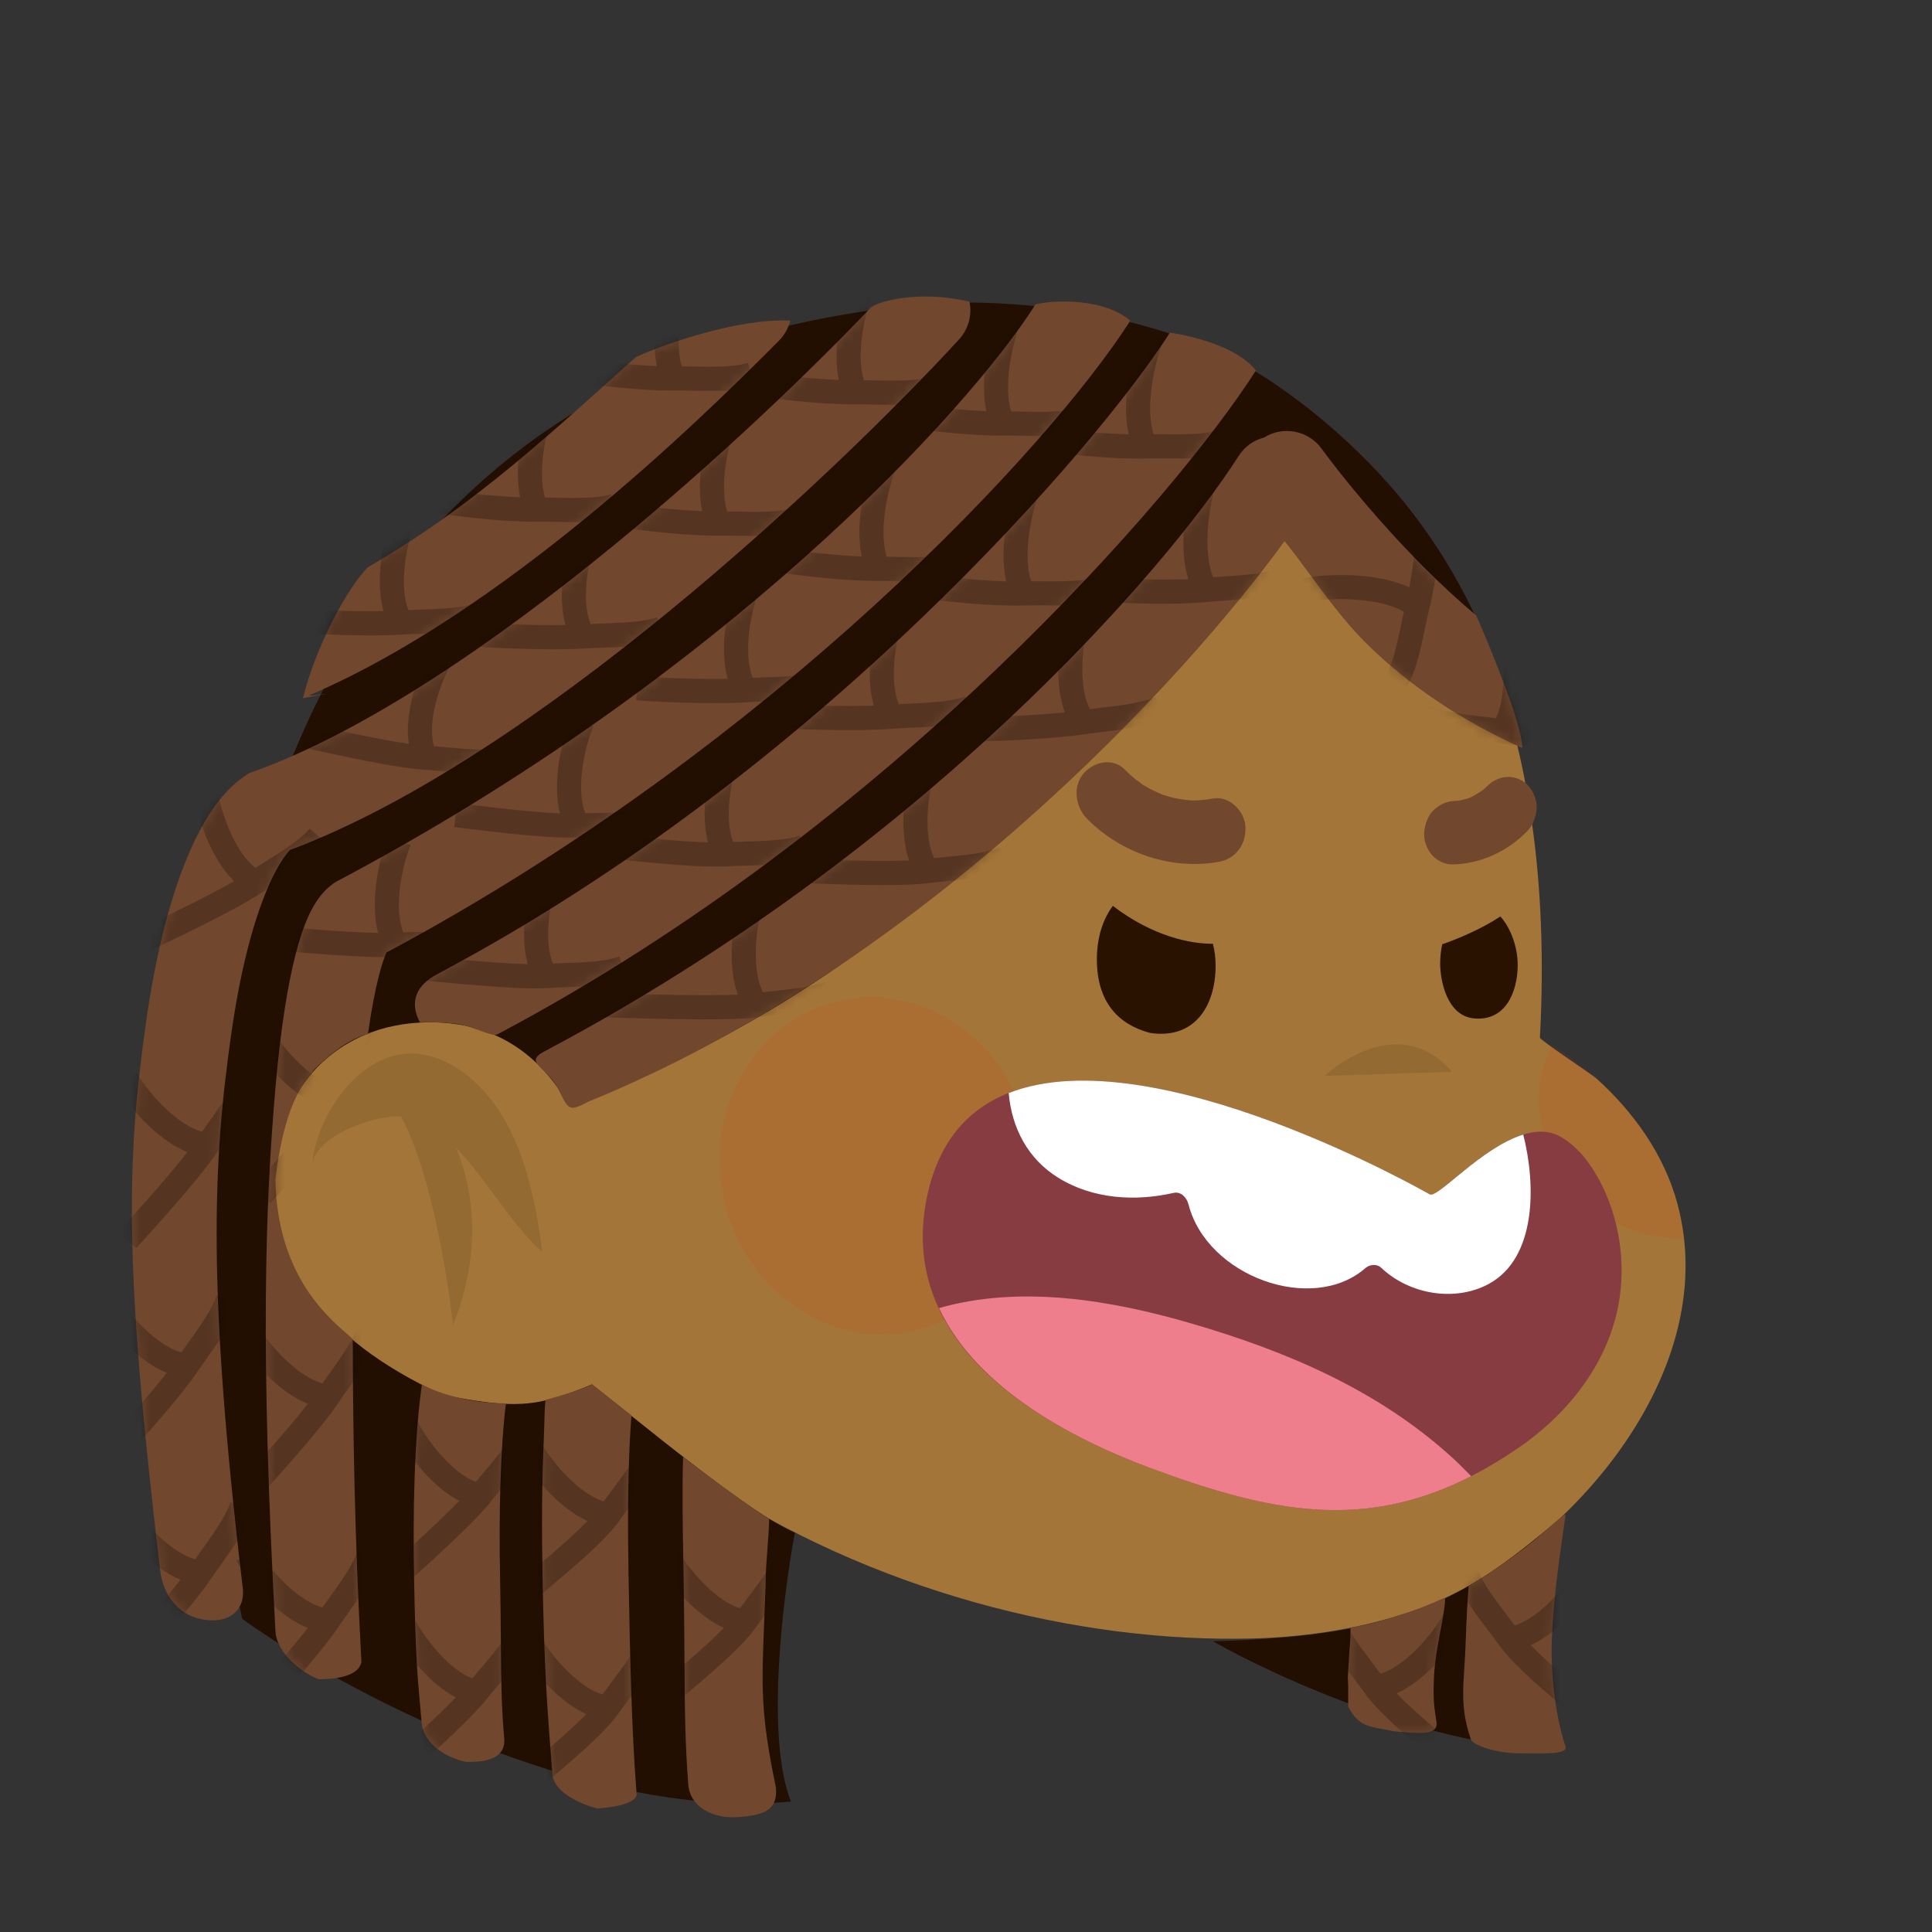 <svg width="200" height="200" viewBox="0 0 200 200" fill="none" xmlns="http://www.w3.org/2000/svg">
<rect x="0" y="0" width="200" height="200" fill="#333333" stroke="none"/>
<mask id="mask0_422_7015" style="mask-type:luminance" maskUnits="userSpaceOnUse" x="0" y="0" width="200" height="200">
<path d="M200 0H0V200H200V0Z" fill="white"/>
</mask>
<g mask="url(#mask0_422_7015)">
<path d="M116.015 33.33C116.015 33.33 162.972 40.66 159.412 107.412C159.399 107.66 164.841 111.264 165.267 111.649C169.062 115.074 172.246 119.459 173.639 124.588C178.596 142.855 160.871 161.677 146.537 166.672C141.183 168.538 135.524 169.444 129.854 169.608C92.992 170.679 44.189 147.307 41.683 101.661C41.594 100.025 41.571 98.386 41.613 96.748C41.835 88.081 43.932 79.64 47.092 71.803C47.091 71.803 67.606 21.038 116.015 33.33Z" fill="#A47539"/>
<g style="mix-blend-mode:multiply" opacity="0.1">
<path d="M160.6 108.117C160.092 109.36 159.584 110.948 159.442 111.857C158.837 115.753 160.173 119.777 162.494 122.669C164.699 125.416 167.847 127.197 170.895 127.869C171.924 128.095 173.171 128.212 174.26 128.249C173.115 116.964 163.906 110.193 160.6 108.117ZM94.409 137.775C103.131 135.903 108.547 126.735 106.505 117.298C104.462 107.86 95.736 101.727 87.014 103.599C78.292 105.471 72.876 114.639 74.918 124.077C76.96 133.514 85.687 139.647 94.409 137.775Z" fill="#DC2400"/>
</g>
<path opacity="0.1" d="M137.111 111.378C137.111 111.378 144.559 104.307 150.326 110.955L137.111 111.378Z" fill="black"/>
<path d="M67.656 146.609C42.86 159.007 20.355 127.918 27.563 110.442C32.162 99.295 45.569 98.428 53.338 108.61C57.923 114.62 61.633 122.301 63.739 129.65" fill="#A47539"/>
<path opacity="0.1" d="M47.233 118.866C50.423 122.105 52.988 126.908 56.14 129.587C55.557 125.104 54.627 120.317 52.444 116.276C50.228 112.173 46.198 108.793 42.094 109.071C37.008 109.417 32.82 115.326 32.282 120.684C32.603 117.478 39.069 115.308 41.536 115.612C45.4 122.878 46.896 137.198 46.896 137.198C50.115 129.091 48.812 122.715 47.233 118.866Z" fill="black"/>
<path d="M148.001 123.64C149.075 124.257 156.583 114.826 161.582 117.695C163.269 118.664 164.557 120.316 165.524 122.101C167.648 126.028 168.375 130.799 167.52 135.2C166.308 141.423 162.111 146.517 157.173 149.894C143.886 158.979 133.346 157.262 119.165 152.003C108.003 147.864 92.794 139.345 95.945 123.974C101.491 96.917 147.987 123.633 148.001 123.64Z" fill="#873C41"/>
<path d="M109.534 121.911C113.145 124.153 117.542 124.384 121.485 123.49C122.239 123.318 122.845 123.951 123.033 124.679C124.958 132.162 135.875 136.068 141.349 131.27C141.774 130.897 142.528 130.809 142.973 131.231C145.927 134.035 150.661 134.796 154.138 132.899C159.047 130.22 159.023 122.694 157.686 117.452C153.359 118.774 148.817 124.109 148.001 123.639C147.99 123.632 119.447 107.237 104.419 113.151C104.738 116.785 106.406 119.968 109.534 121.911Z" fill="white"/>
<path d="M150.474 151.016C142.667 143.849 133.067 139.847 123.334 137.006C115.008 134.576 105.634 133.002 97.207 135.413C101.112 143.797 111.16 149.033 119.165 152.001C131.57 156.601 141.189 158.49 152.296 152.812C151.691 152.211 151.101 151.592 150.474 151.016Z" fill="#EE7E8B"/>
<path d="M149.299 97.752C150.848 97.216 153.327 96.193 155.32 94.871C156.433 96.114 157.115 98.111 157.112 99.888C157.107 102.724 155.824 105.77 152.541 105.42C149.785 105.126 149.082 101.507 149.085 99.725C149.086 99.05 149.161 98.383 149.299 97.752ZM115.199 93.775C114.204 95.107 113.551 96.994 113.547 99.274C113.538 103.711 115.736 106.04 119.038 106.925C123.625 107.628 125.834 104.195 125.842 99.964C125.842 99.2 125.747 98.438 125.56 97.697C123.216 97.718 119.305 96.912 115.199 93.775Z" fill="#2A1200"/>
<path d="M126.186 89.216C121.327 90.093 116.075 88.363 112.506 84.731C111.354 83.56 111.002 81.453 112.159 80.088C113.228 78.825 115.206 78.41 116.438 79.665C116.804 80.041 117.192 80.395 117.599 80.727C117.726 80.829 118.075 81.009 118.187 81.161C118.249 81.2 118.309 81.24 118.372 81.277C118.758 81.511 119.155 81.725 119.563 81.919C119.796 82.029 120.031 82.131 120.268 82.228C120.343 82.257 120.418 82.286 120.495 82.315C120.703 82.347 120.942 82.455 121.132 82.504C121.811 82.676 122.503 82.791 123.202 82.85C123.264 82.855 123.325 82.859 123.387 82.862C123.626 82.857 123.864 82.857 124.103 82.844C124.612 82.812 125.119 82.75 125.62 82.658C127.19 82.374 128.85 83.896 128.927 85.598C129.009 87.472 127.868 88.911 126.186 89.216ZM158.086 86.05C155.989 88.211 153.189 89.424 150.347 89.486C149.58 89.503 148.746 89.091 148.233 88.507C147.727 87.932 147.368 86.994 147.434 86.176C147.502 85.327 147.798 84.448 148.418 83.861C149.046 83.266 149.776 82.936 150.609 82.916C150.745 82.914 150.88 82.894 151.017 82.885C151.428 82.805 151.833 82.693 152.227 82.55C152.69 82.324 153.131 82.056 153.546 81.75C153.686 81.624 153.833 81.505 153.966 81.368C154.54 80.777 155.378 80.417 156.157 80.423C156.903 80.43 157.781 80.795 158.27 81.404C158.779 82.035 159.14 82.86 159.07 83.735C159 84.607 158.694 85.424 158.086 86.05Z" fill="#71472D"/>
<path d="M58.783 114.219C94.753 102.44 120.928 69.422 132.503 53.36C137.489 65.353 150.962 74.063 157.076 76.918C154.227 63.355 146.748 49.791 131.791 39.618C119.824 31.479 101.816 30.753 94.753 31.586C14.267 39.261 17.119 130.103 25.072 167.583C35.026 174.722 60.32 188.5 81.876 186.501C79.169 179.647 81.16 164.667 82.288 158.659C77.872 156.946 65.253 146.404 61.276 143.31C55.4 145.809 53.085 145.809 45.784 144.381C19.43 132.245 30.827 113.148 30.827 113.148C30.827 113.148 34.388 106.009 44.182 105.831C52.017 105.688 56.35 110.055 58.783 114.219ZM161.884 181.147C159.462 177.72 160.875 162.169 161.884 156.874C151.912 165.262 146.036 169.367 125.558 169.903C132.147 173.651 148.636 181.147 161.884 181.147Z" fill="#220F01"/>
<path fill-rule="evenodd" clip-rule="evenodd" d="M99.273 35.145C92.882 42.097 81.806 53.014 69.208 63.333C56.92 73.398 42.821 83.198 30.023 87.992C29.558 88.472 28.607 89.719 27.514 92.393C26.208 95.588 24.889 100.356 23.931 107.09C22.016 120.552 21.453 133.413 25.129 164.37C25.419 166.817 23.526 168.242 20.677 167.583C18.362 167.047 16.872 165.032 16.581 162.585C12.849 131.148 13.058 120.302 15.117 105.83C16.146 98.597 17.614 93.071 19.275 89.01C20.867 85.114 22.862 82.003 25.321 80.351L25.775 80.046L26.29 79.86C37.806 75.699 51.247 66.52 63.574 56.424C74.243 47.685 83.795 38.495 90.134 31.861C90.737 31.229 95.109 29.98 100.361 31.229C100.503 31.922 100.478 32.638 100.289 33.319C100.099 34 99.751 34.626 99.273 35.145ZM80.639 35.266C71.888 44.096 51.915 63.429 32.146 71.921C31.279 72.293 36.597 71.297 31.361 72.278C32.632 67.066 35.924 60.877 38.085 58.714C49.237 52.29 57.566 44.322 65.859 36.94C68.934 35.578 76.428 32.92 81.803 33.193C81.61 33.977 81.207 34.694 80.639 35.266ZM40.002 98.608C80.246 77.103 108.811 46.054 117.011 33.193C114.304 30.908 109.346 30.996 107.206 31.504C99.913 42.943 74.592 70.2 34.98 91.178L34.728 91.311L34.495 91.475C33.189 92.398 32.429 93.768 31.977 94.739C31.457 95.859 31 97.228 30.593 98.817C29.775 102.005 29.045 106.518 28.511 112.649C27.441 124.932 26.939 139.806 28.512 168.832C28.645 171.292 31.539 173.294 32.964 173.829H33.016C33.695 173.831 37.075 173.841 37.415 172.044C36.688 158.624 36.544 148.033 36.517 138.67C36.432 138.524 36.165 138.293 35.778 137.958C33.798 136.238 28.661 131.78 28.511 122.072C29.4 114.506 31.395 112.119 32.146 111.222C32.298 111.04 32.399 110.919 32.429 110.828C35.991 107.259 38.085 107.08 38.085 107.08C38.445 104.511 38.834 102.527 39.216 101.038C39.52 99.852 39.796 99.075 40.002 98.608ZM51.771 163.446C51.821 166.056 51.837 168.203 51.851 170.078C51.88 173.958 51.9 176.67 52.195 179.897C52.419 182.351 49.702 182.396 48.277 182.396C46.497 182.039 43.871 180.745 43.648 178.291L43.625 178.042L43.577 177.525C43.176 173.147 43.019 171.431 42.869 163.617C42.734 156.539 42.871 149.049 43.676 143.31C44.879 144.024 48.301 145.273 52.373 145.273C51.782 150.101 51.643 156.77 51.771 163.446ZM45.307 100.815C84.866 79.866 113.785 45.925 121.107 34.442C123.303 34.731 128.158 35.92 130.01 38.356C121.78 51.265 92.267 85.482 51.483 107.08C51.191 107.234 50.506 106.986 49.669 106.683C48.968 106.43 48.16 106.137 47.387 106.009C45.965 105.774 43.469 105.831 43.469 105.831C42.321 103.652 43.134 101.966 45.307 100.815ZM132.977 56.02C122.562 70.376 95.465 99.941 60.92 114.041C58.973 115.072 58.864 114.858 58.037 113.237L58.036 113.235C57.94 113.047 57.834 112.839 57.715 112.613C57.295 111.817 56.71 111.254 56.242 110.803C55.428 110.02 54.968 109.577 56.347 108.846C95.798 87.955 120.831 58.795 128.217 47.209C128.823 46.257 129.767 45.571 130.858 45.291C132.816 44.064 135.417 44.541 136.805 46.438C138.969 49.396 142.873 54.181 147.424 58.739C149.198 60.516 151.015 62.202 152.818 63.711C154.409 67.324 157.588 75.124 157.588 77.428C151.827 74.871 146.05 71.218 141.228 66.388C139.209 64.366 137.267 61.733 135.534 59.382L135.534 59.382C134.617 58.138 133.758 56.973 132.977 56.02ZM65.065 163.032C64.978 158.174 64.998 153.489 65.184 149.487C65.24 148.29 65.289 147.538 65.372 146.523L61.276 143.31C60.136 143.881 57.596 144.619 56.468 144.917C56.385 145.821 56.365 146.616 56.343 147.47C56.331 147.972 56.317 148.495 56.291 149.071C56.092 153.336 56.074 158.23 56.163 163.192C56.337 172.809 56.65 176.839 57.133 183.037L57.181 183.645C57.372 186.102 61.81 187.215 61.81 187.215C61.81 187.215 65.728 187.036 65.906 185.787C65.407 179.37 65.24 172.742 65.065 163.032ZM70.765 163.192C70.825 166.51 70.841 169.282 70.856 171.747C70.886 176.659 70.909 180.354 71.248 184.716C71.439 187.173 73.96 188.299 76.412 188.107C78.863 187.915 80.52 187.53 80.329 185.073C78.721 177.342 78.83 174.705 79.119 167.657C79.164 166.561 79.213 165.358 79.261 164.013C79.242 162.992 79.345 161.647 79.444 160.338C79.531 159.197 79.616 158.082 79.617 157.231C78.371 156.517 73.174 152.769 70.714 150.806C70.603 154.279 70.677 158.388 70.749 162.296V162.296L70.765 163.192ZM158.692 159.551C160.556 158.02 162.119 156.465 162.062 156.874C162.005 157.283 161.938 157.746 161.864 158.253C161.427 161.271 160.764 165.844 160.644 169.806C160.498 174.644 161.355 178.714 162.062 180.79C162.366 181.682 159.569 181.503 157.254 181.503C154.761 181.503 152.451 180.611 152.268 180.076C150.981 176.297 151.6 174.33 151.745 169.536C151.8 167.723 151.902 165.912 152.031 164.192C152.031 164.192 155.651 162.05 158.692 159.551ZM149.597 165.441C149.597 165.262 147.817 166.333 144.789 167.226C141.584 168.297 139.804 168.475 139.804 168.475C139.804 170.498 139.737 169.574 139.565 172.95C139.512 173.987 139.509 173.353 139.565 174.543V176.685C140.726 178.857 141.762 178.683 144.255 179.218C146.748 179.431 148.885 179.719 148.707 178.291C148.529 176.863 148.305 176.375 148.456 173.405C148.596 170.671 149.597 167.109 149.597 165.441Z" fill="#71472D"/>
<mask id="mask1_422_7015" style="mask-type:alpha" maskUnits="userSpaceOnUse" x="13" y="30" width="150" height="159">
<path fill-rule="evenodd" clip-rule="evenodd" d="M99.273 35.145C92.882 42.097 81.806 53.014 69.208 63.333C56.92 73.398 42.821 83.198 30.023 87.992C29.558 88.472 28.607 89.719 27.514 92.393C26.208 95.588 24.889 100.356 23.931 107.09C22.016 120.552 21.453 133.413 25.129 164.37C25.419 166.817 23.526 168.242 20.677 167.583C18.362 167.047 16.872 165.032 16.581 162.585C12.849 131.148 13.058 120.302 15.117 105.83C16.146 98.597 17.614 93.071 19.275 89.01C20.867 85.114 22.862 82.003 25.321 80.351L25.775 80.046L26.29 79.86C37.806 75.699 51.247 66.52 63.574 56.424C74.243 47.685 83.795 38.495 90.134 31.861C90.737 31.229 95.109 29.98 100.361 31.229C100.503 31.922 100.478 32.638 100.289 33.319C100.099 34 99.751 34.626 99.273 35.145ZM80.639 35.266C71.888 44.096 51.746 63.429 31.977 71.921C31.111 72.293 32.22 71.74 31.361 71.564C32.632 66.352 35.924 60.699 38.085 58.536C49.237 52.112 57.566 44.322 65.859 36.94C68.934 35.578 76.428 32.92 81.803 33.193C81.61 33.977 81.207 34.694 80.639 35.266ZM40.002 98.608C80.246 77.103 108.811 46.054 117.011 33.193C114.304 30.908 109.346 30.996 107.206 31.504C99.913 42.943 74.592 70.2 34.98 91.178L34.728 91.311L34.495 91.475C33.189 92.398 32.429 93.768 31.977 94.739C31.457 95.859 31 97.228 30.593 98.817C29.775 102.005 29.045 106.518 28.511 112.649C27.441 124.932 26.939 139.806 28.512 168.832C28.645 171.292 31.539 173.294 32.964 173.829H33.016C33.695 173.831 37.075 173.841 37.415 172.044C36.688 158.624 36.544 148.033 36.517 138.67C36.432 138.524 36.165 138.293 35.778 137.958C33.798 136.238 28.661 131.78 28.511 122.072C29.4 114.506 31.395 112.119 32.146 111.222C32.298 111.04 32.399 110.919 32.429 110.828C35.991 107.259 38.085 107.08 38.085 107.08C38.445 104.511 38.834 102.527 39.216 101.038C39.52 99.852 39.796 99.075 40.002 98.608ZM51.771 163.446C51.821 166.056 51.837 168.203 51.851 170.078C51.88 173.958 51.9 176.67 52.195 179.897C52.419 182.351 49.702 182.396 48.277 182.396C46.497 182.039 43.871 180.745 43.648 178.291L43.625 178.042L43.577 177.525C43.176 173.147 43.019 171.431 42.869 163.617C42.734 156.539 42.871 149.049 43.676 143.31C44.879 144.024 48.301 145.273 52.373 145.273C51.782 150.101 51.643 156.77 51.771 163.446ZM45.307 100.815C84.866 79.866 113.785 45.925 121.107 34.442C123.303 34.731 128.158 35.92 130.01 38.356C121.78 51.265 92.267 85.482 51.483 107.08C51.191 107.234 50.506 106.986 49.669 106.683C48.968 106.43 48.16 106.137 47.387 106.009C45.965 105.774 43.469 105.831 43.469 105.831C42.321 103.652 43.134 101.966 45.307 100.815ZM132.977 56.02C122.562 70.376 95.465 99.941 60.92 114.041C58.973 115.072 58.864 114.858 58.037 113.237L58.036 113.235C57.94 113.047 57.834 112.839 57.715 112.613C57.295 111.817 56.71 111.254 56.242 110.803C55.428 110.02 54.968 109.577 56.347 108.846C95.798 87.955 120.831 58.795 128.217 47.209C128.823 46.257 129.767 45.571 130.858 45.291C132.816 44.064 135.417 44.541 136.805 46.438C138.969 49.396 142.873 54.181 147.424 58.739C149.198 60.516 151.015 62.202 152.818 63.711C154.409 67.324 157.588 75.124 157.588 77.428C151.827 74.871 146.05 71.218 141.228 66.388C139.209 64.366 137.267 61.733 135.534 59.382L135.534 59.382C134.617 58.138 133.758 56.973 132.977 56.02ZM65.065 163.032C64.978 158.174 64.998 153.489 65.184 149.487C65.24 148.29 65.289 147.538 65.372 146.523L61.276 143.31C60.136 143.881 57.596 144.619 56.468 144.917C56.385 145.821 56.365 146.616 56.343 147.47C56.331 147.972 56.317 148.495 56.291 149.071C56.092 153.336 56.074 158.23 56.163 163.192C56.337 172.809 56.65 176.839 57.133 183.037L57.181 183.645C57.372 186.102 61.81 187.215 61.81 187.215C61.81 187.215 65.728 187.036 65.906 185.787C65.407 179.37 65.24 172.742 65.065 163.032ZM70.765 163.192C70.825 166.51 70.841 169.282 70.856 171.747C70.886 176.659 70.909 180.354 71.248 184.716C71.439 187.173 73.96 188.299 76.412 188.107C78.863 187.915 80.52 187.53 80.329 185.073C78.721 177.342 78.83 174.705 79.119 167.657C79.164 166.561 79.213 165.358 79.261 164.013C79.242 162.992 79.345 161.647 79.444 160.338C79.531 159.197 79.616 158.082 79.617 157.231C78.371 156.517 73.174 152.769 70.714 150.806C70.603 154.279 70.677 158.388 70.749 162.296V162.296L70.765 163.192ZM158.692 159.551C160.556 158.02 162.119 156.465 162.062 156.874C162.005 157.283 161.938 157.746 161.864 158.253C161.427 161.271 160.764 165.844 160.644 169.806C160.498 174.644 161.355 178.714 162.062 180.79C162.366 181.682 159.569 181.503 157.254 181.503C154.761 181.503 152.451 180.611 152.268 180.076C150.981 176.297 151.6 174.33 151.745 169.536C151.8 167.723 151.902 165.912 152.031 164.192C152.031 164.192 155.651 162.05 158.692 159.551ZM149.597 165.441C149.597 165.262 147.817 166.333 144.789 167.226C141.584 168.297 139.804 168.475 139.804 168.475C139.804 170.498 139.737 169.574 139.565 172.95C139.512 173.987 139.509 173.353 139.565 174.543V176.685C140.726 178.857 141.762 178.683 144.255 179.218C146.748 179.431 148.885 179.719 148.707 178.291C148.529 176.863 148.305 176.375 148.456 173.405C148.596 170.671 149.597 167.109 149.597 165.441Z" fill="black" fill-opacity="0.5"/>
</mask>
<g mask="url(#mask1_422_7015)">
<path d="M67.98 32.629C68.33 30.277 69.038 28.065 69.605 26.866L71.858 27.935C71.41 28.883 70.765 30.854 70.445 32.998C70.171 34.843 70.168 36.609 70.579 37.925C71.002 37.928 71.43 37.936 71.853 37.944H71.858C72.577 37.958 73.283 37.971 73.969 37.964C75.365 37.95 76.548 37.849 77.429 37.559L78.207 39.933C76.938 40.351 75.427 40.448 73.994 40.462C73.271 40.47 72.533 40.456 71.826 40.443L71.811 40.442C71.092 40.429 70.405 40.416 69.756 40.424C66.269 40.466 61.497 39.862 59.613 39.569L59.995 37.1C61.536 37.34 64.995 37.781 67.999 37.898C67.637 36.196 67.731 34.301 67.98 32.629ZM86.822 34.066C87.173 31.713 87.881 29.502 88.448 28.303L90.701 29.372C90.252 30.32 89.608 32.291 89.288 34.435C89.013 36.279 89.011 38.046 89.422 39.361C89.845 39.365 90.272 39.373 90.695 39.381H90.701C91.42 39.395 92.125 39.408 92.811 39.401C94.207 39.387 95.391 39.286 96.272 38.996L97.049 41.37C96.272 41.626 95.404 41.761 94.518 41.831C96.208 42.079 99.344 42.458 102.098 42.566C101.736 40.863 101.83 38.968 102.079 37.297C102.429 34.944 103.137 32.733 103.704 31.533L105.957 32.603C105.509 33.551 104.864 35.521 104.544 37.666C104.269 39.51 104.267 41.277 104.678 42.592C105.101 42.596 105.529 42.604 105.951 42.612H105.952L105.957 42.612C106.676 42.626 107.382 42.639 108.068 42.632C109.464 42.617 110.647 42.517 111.528 42.227L112.305 44.601C112.244 44.621 112.183 44.64 112.121 44.659C113.596 44.801 115.281 44.926 116.843 44.965C116.458 43.267 116.525 41.371 116.751 39.696C117.069 37.339 117.746 35.119 118.296 33.911L120.564 34.949C120.129 35.904 119.511 37.882 119.221 40.032C118.971 41.879 118.994 43.646 119.423 44.955C119.844 44.953 120.27 44.955 120.691 44.957H120.702C121.421 44.961 122.127 44.964 122.812 44.948C124.208 44.914 125.39 44.797 126.267 44.495L127.077 46.858C125.815 47.293 124.305 47.411 122.873 47.446C122.149 47.463 121.412 47.459 120.704 47.456H120.689C119.97 47.452 119.283 47.449 118.634 47.466C115.148 47.556 110.369 47.019 108.48 46.751L108.71 45.118C108.504 45.124 108.298 45.128 108.093 45.13C107.37 45.138 106.632 45.124 105.925 45.11L105.91 45.11C105.191 45.096 104.504 45.083 103.854 45.091C100.368 45.134 95.596 44.53 93.711 44.236L94.08 41.861C93.666 41.883 93.251 41.896 92.837 41.9C92.113 41.907 91.376 41.893 90.668 41.88L90.654 41.879C89.934 41.865 89.248 41.853 88.598 41.861C85.112 41.903 80.34 41.299 78.455 41.006L78.838 38.537C80.379 38.777 83.837 39.218 86.842 39.335C86.48 37.633 86.573 35.737 86.822 34.066ZM122.542 54.697C122.695 52.323 123.214 50.06 123.678 48.817L126.013 49.693C125.647 50.675 125.169 52.693 125.03 54.857C124.911 56.718 125.057 58.478 125.577 59.755C125.999 59.722 126.426 59.694 126.847 59.667H126.848L126.853 59.666C127.57 59.619 128.275 59.573 128.957 59.508C130.347 59.376 131.518 59.176 132.372 58.813L133.346 61.114C132.117 61.636 130.619 61.86 129.193 61.996C128.472 62.064 127.736 62.112 127.03 62.159L127.016 62.16C126.298 62.206 125.612 62.252 124.966 62.314C121.495 62.651 116.69 62.451 114.787 62.317L114.961 59.825C116.517 59.934 120 60.082 123.004 59.946C122.5 58.28 122.435 56.384 122.542 54.697ZM109.545 69.056C109.569 66.859 109.968 64.739 110.371 63.556L112.731 64.363C112.424 65.264 112.059 67.116 112.038 69.083C112.02 70.764 112.256 72.314 112.815 73.412C113.245 73.356 113.681 73.303 114.112 73.252H114.114L114.118 73.251C114.831 73.166 115.534 73.082 116.214 72.982C117.597 72.778 118.766 72.524 119.61 72.136L120.649 74.408C119.461 74.953 117.99 75.245 116.576 75.453C115.862 75.559 115.131 75.646 114.428 75.73L114.414 75.732C113.701 75.817 113.017 75.9 112.373 75.996C108.947 76.506 102.903 76.749 100.979 76.74L100.991 74.241C102.543 74.249 106.941 74.081 110.242 73.741C109.687 72.254 109.529 70.562 109.545 69.056ZM94.475 78.931C94.046 80.105 93.601 82.215 93.529 84.412C93.481 85.904 93.599 87.582 94.11 89.071C92.663 89.135 90.9 89.133 89.177 89.101C87.45 89.069 85.842 89.01 84.68 88.967H84.679L84.678 88.967H84.677C84.165 88.948 83.74 88.933 83.43 88.924C83.489 88.905 83.547 88.885 83.605 88.865L82.779 86.507C81.904 86.815 80.716 86.96 79.32 87.036C78.634 87.072 77.927 87.091 77.209 87.111L77.204 87.111H77.204C76.769 87.123 76.33 87.135 75.897 87.15C75.441 86.006 75.348 84.441 75.521 82.769C75.722 80.811 76.255 79.001 76.644 78.132L74.368 77.111C73.859 78.252 73.266 80.325 73.041 82.512C72.888 83.996 72.888 85.679 73.293 87.2C71.845 87.163 70.087 87.036 68.37 86.882C67.171 86.776 66.031 86.659 65.058 86.557C66.178 86.478 67.295 86.325 68.257 86.001L67.464 83.632C66.585 83.928 65.395 84.056 63.998 84.112C63.311 84.14 62.605 84.149 61.886 84.158H61.878C61.445 84.164 61.006 84.17 60.574 84.18C60.134 83.029 60.062 81.463 60.258 79.793C60.487 77.839 61.045 76.036 61.445 75.172L59.184 74.12C58.658 75.254 58.038 77.319 57.782 79.502C57.609 80.984 57.585 82.667 57.969 84.193C56.523 84.136 54.766 83.984 53.052 83.807C51.332 83.63 49.733 83.436 48.579 83.295C48.047 83.231 47.611 83.177 47.3 83.143L47.024 85.626C47.295 85.656 47.705 85.706 48.215 85.768L48.216 85.768H48.217L48.218 85.769C49.381 85.91 51.06 86.114 52.796 86.293C55.292 86.55 58.071 86.776 59.861 86.702C60.511 86.675 61.2 86.666 61.919 86.656L61.932 86.656L62.576 86.648L62.368 88.784C62.641 88.811 63.051 88.855 63.562 88.91C64.727 89.035 66.409 89.216 68.149 89.371C70.648 89.595 73.43 89.782 75.219 89.682C75.869 89.646 76.557 89.628 77.276 89.609L77.29 89.608H77.29C77.998 89.589 78.733 89.569 79.454 89.531C80.798 89.458 82.2 89.317 83.389 88.937L83.323 91.421C83.596 91.428 84.01 91.443 84.523 91.462H84.527C85.697 91.505 87.386 91.567 89.131 91.599C91.639 91.646 94.427 91.636 96.205 91.411C96.851 91.33 97.536 91.263 98.251 91.193L98.265 91.191H98.266C98.97 91.123 99.703 91.051 100.418 90.962C101.836 90.785 103.313 90.525 104.513 90.005L103.524 87.712C102.672 88.081 101.497 88.309 100.11 88.482C99.428 88.567 98.725 88.636 98.01 88.706L98.005 88.706C97.573 88.749 97.135 88.791 96.703 88.838C96.168 87.728 95.966 86.174 96.021 84.493C96.085 82.527 96.49 80.683 96.816 79.789L94.475 78.931ZM75.746 98.333C75.792 96.135 76.212 94.02 76.626 92.841L78.978 93.671C78.662 94.569 78.28 96.417 78.239 98.384C78.204 100.065 78.425 101.618 78.973 102.721C79.404 102.668 79.841 102.621 80.273 102.573L80.278 102.573C80.992 102.494 81.694 102.417 82.375 102.324C83.761 102.134 84.932 101.892 85.78 101.513L86.796 103.794C85.603 104.328 84.129 104.606 82.713 104.799C81.998 104.897 81.267 104.977 80.563 105.055L80.549 105.056C79.834 105.135 79.15 105.21 78.505 105.299C76.717 105.548 73.128 105.55 69.861 105.496C68.204 105.468 66.595 105.426 65.283 105.388L64.259 105.358H64.257C63.672 105.339 63.088 105.324 62.504 105.311L62.541 102.813C62.893 102.818 63.535 102.837 64.358 102.861L65.355 102.89C66.663 102.928 68.261 102.97 69.902 102.998C72.257 103.036 74.635 103.042 76.376 102.965C75.852 101.487 75.716 99.819 75.746 98.333ZM54.239 151.241C54.901 152.283 55.902 153.579 57.085 154.75C58.127 155.781 59.409 156.816 60.818 157.454C59.798 158.51 58.415 159.75 56.996 160.968C56.292 161.571 55.585 162.169 54.874 162.764L54.87 162.768C54.607 162.989 54.354 163.201 54.114 163.404C53.293 164.096 52.575 164.711 52.193 165.104L53.977 166.849C54.254 166.564 54.862 166.039 55.719 165.316L56.465 164.688C57.186 164.085 57.904 163.477 58.618 162.866C60.661 161.112 62.94 159.058 64.028 157.535C64.406 157.004 64.823 156.454 65.258 155.88L65.266 155.869C65.694 155.304 66.139 154.717 66.56 154.129C67.393 152.966 68.206 151.703 68.64 150.467L66.289 149.637C65.981 150.515 65.35 151.534 64.535 152.672C64.134 153.232 63.706 153.796 63.272 154.37L63.269 154.373C63.007 154.72 62.74 155.071 62.482 155.42C61.306 155.061 60.03 154.153 58.837 152.972C57.44 151.589 56.364 150.039 55.931 149.192L55.346 149.493C55.471 149.256 55.583 149.019 55.681 148.782L53.378 147.825C53.023 148.684 52.339 149.668 51.463 150.761C51.033 151.298 50.575 151.838 50.111 152.387L50.104 152.395C49.824 152.726 49.541 153.061 49.265 153.394C48.11 152.971 46.885 151.996 45.757 150.752C44.437 149.295 43.446 147.689 43.059 146.82L40.783 147.838C41.291 148.979 42.437 150.805 43.912 152.432C44.909 153.532 46.153 154.649 47.547 155.362C46.336 156.617 44.606 158.252 42.869 159.847C41.658 160.959 40.469 162.029 39.494 162.903C39.231 163.14 38.981 163.363 38.751 163.569L38.74 163.578L38.737 163.581C38.376 163.905 38.061 164.186 37.812 164.411C38.465 163.396 39.062 162.327 39.395 161.286L37.022 160.523C36.738 161.408 36.137 162.445 35.354 163.606C34.969 164.177 34.558 164.753 34.139 165.339L34.137 165.342C33.885 165.697 33.628 166.055 33.38 166.412C32.194 166.085 30.893 165.215 29.666 164.068C28.231 162.725 27.112 161.206 26.656 160.372L24.47 161.574C25.07 162.67 26.362 164.395 27.965 165.894C29.057 166.916 30.4 167.934 31.86 168.527C29.614 171.42 25.829 175.567 24.723 176.769L26.555 178.463C27.806 177.103 33.032 171.388 34.985 168.481C35.348 167.94 35.749 167.379 36.167 166.793L36.175 166.781V166.781C36.587 166.204 37.016 165.604 37.419 165.005L37.495 164.892L39.085 166.626C39.33 166.4 39.786 165.992 40.391 165.451L40.392 165.45L40.821 165.066L41.156 164.766C42.134 163.889 43.332 162.811 44.554 161.689C46.963 159.476 49.566 157.002 50.695 155.588C51.102 155.079 51.547 154.553 52.012 154.004L52.021 153.993C52.49 153.443 52.952 152.887 53.407 152.325C53.693 151.97 53.97 151.609 54.239 151.241Z" fill="black" fill-opacity="0.5"/>
<path d="M56.957 174.739C55.781 173.575 54.785 172.288 54.123 171.248C53.782 171.735 53.424 172.209 53.05 172.671C52.596 173.233 52.134 173.789 51.665 174.339L51.656 174.35C51.191 174.899 50.746 175.425 50.339 175.934C49.21 177.348 46.607 179.822 44.198 182.035C43.071 183.067 41.939 184.093 40.8 185.111L40.044 185.788L40.036 185.796L40.035 185.796C39.43 186.338 38.974 186.746 38.729 186.971L37.042 185.132C37.301 184.893 37.78 184.465 38.395 183.915L38.414 183.898L39.138 183.249C40.114 182.375 41.303 181.305 42.513 180.193C44.25 178.598 45.98 176.963 47.191 175.708C45.797 174.995 44.553 173.878 43.556 172.778C42.081 171.151 40.934 169.325 40.427 168.184L42.703 167.166C43.091 168.035 44.081 169.641 45.401 171.097C46.529 172.342 47.754 173.317 48.909 173.74C49.185 173.406 49.468 173.072 49.748 172.741L49.755 172.733C50.219 172.184 50.677 171.644 51.107 171.107C51.983 170.014 52.667 169.031 53.022 168.171L55.325 169.127C55.272 169.257 55.214 169.386 55.152 169.516L55.803 169.181C56.236 170.028 57.312 171.578 58.708 172.961C59.901 174.142 61.178 175.05 62.353 175.409C62.612 175.06 62.878 174.709 63.141 174.362L63.144 174.358C63.578 173.785 64.006 173.221 64.407 172.661C65.222 171.523 65.853 170.504 66.16 169.626L68.512 170.456C68.078 171.692 67.265 172.955 66.431 174.118C66.011 174.706 65.566 175.293 65.138 175.858L65.129 175.869C64.695 176.443 64.278 176.993 63.9 177.524C62.812 179.047 60.533 181.101 58.49 182.854C57.743 183.496 57.002 184.118 56.337 184.677C56.075 184.897 55.825 185.107 55.591 185.305C54.733 186.028 54.126 186.553 53.849 186.838L52.065 185.093C52.447 184.7 53.165 184.085 53.986 183.393L54.746 182.753C55.408 182.197 56.132 181.589 56.868 180.957C58.286 179.739 59.67 178.499 60.69 177.443C59.281 176.805 57.998 175.77 56.957 174.739Z" fill="black" fill-opacity="0.5"/>
<path d="M67.83 161.397C68.399 162.51 69.642 164.27 71.202 165.815C72.243 166.846 73.526 167.881 74.935 168.52C73.916 169.575 72.532 170.816 71.114 172.033C70.377 172.666 69.653 173.273 68.991 173.829L68.231 174.469C67.41 175.162 66.693 175.777 66.31 176.169L68.094 177.914C68.371 177.629 68.979 177.104 69.836 176.381C70.071 176.183 70.32 175.973 70.582 175.753C71.248 175.194 71.988 174.573 72.735 173.931C74.778 172.177 77.058 170.124 78.145 168.6C78.524 168.069 78.94 167.52 79.374 166.946L79.383 166.935C79.811 166.37 80.256 165.782 80.677 165.195C81.511 164.031 82.323 162.768 82.757 161.533L80.406 160.703C80.098 161.58 79.467 162.599 78.652 163.737C78.251 164.297 77.823 164.862 77.389 165.435L77.387 165.438C77.124 165.785 76.858 166.137 76.599 166.486C75.423 166.126 74.147 165.218 72.954 164.037C71.557 162.655 70.481 161.105 70.048 160.258L67.83 161.397ZM140.769 59.6C138.403 59.413 136.094 59.607 134.8 59.891L135.333 62.332C136.356 62.107 138.416 61.92 140.573 62.091C142.428 62.237 144.146 62.632 145.332 63.329C145.24 63.743 145.152 64.163 145.064 64.578L145.063 64.583C144.915 65.288 144.769 65.98 144.608 66.648C144.28 68.009 143.916 69.141 143.436 69.937L145.569 71.23C146.26 70.085 146.695 68.631 147.031 67.235C147.201 66.53 147.354 65.807 147.5 65.113L147.502 65.099C147.651 64.393 147.793 63.719 147.947 63.087C148.772 59.692 149.259 54.896 149.397 52.989L146.911 52.808C146.797 54.366 146.449 57.843 145.887 60.804C144.313 60.068 142.45 59.732 140.769 59.6ZM157.29 64.498C157.692 65.68 158.091 67.8 158.115 69.998C158.131 71.503 157.974 73.195 157.419 74.682C160.72 75.022 165.118 75.19 166.67 75.183L166.682 77.681C164.757 77.691 158.714 77.447 155.288 76.937C154.644 76.841 153.96 76.759 153.246 76.673L153.232 76.672C152.53 76.587 151.799 76.5 151.085 76.395C149.671 76.186 148.2 75.895 147.012 75.349L148.051 73.078C148.895 73.465 150.064 73.719 151.447 73.923C152.127 74.023 152.829 74.107 153.542 74.193L153.546 74.193C153.978 74.245 154.415 74.297 154.846 74.353C155.404 73.256 155.64 71.705 155.622 70.025C155.601 68.058 155.237 66.205 154.93 65.304L157.29 64.498ZM162.195 167.6C163.755 166.055 164.998 164.294 165.567 163.182L163.349 162.042C162.916 162.889 161.84 164.439 160.443 165.822C159.25 167.003 157.974 167.911 156.798 168.27C156.537 167.92 156.275 167.571 156.01 167.223L156.008 167.22C155.573 166.646 155.146 166.082 154.745 165.522C153.93 164.384 153.299 163.365 152.991 162.487L150.64 163.317C151.074 164.553 151.886 165.816 152.72 166.979C153.141 167.567 153.586 168.154 154.014 168.719L154.022 168.73C154.457 169.304 154.873 169.854 155.252 170.385C156.34 171.908 158.619 173.962 160.662 175.716C161.376 176.327 162.094 176.935 162.815 177.538L163.125 177.799L163.56 178.166C164.418 178.889 165.026 179.414 165.303 179.699L167.087 177.954C166.704 177.561 165.987 176.946 165.166 176.254L164.406 175.614C163.743 175.058 163.02 174.451 162.283 173.818C160.865 172.6 159.481 171.36 158.462 170.304C159.871 169.666 161.153 168.631 162.195 167.6ZM151.678 168.179C151.109 169.292 149.866 171.052 148.306 172.597C147.264 173.628 145.981 174.663 144.573 175.301C145.592 176.357 146.976 177.598 148.394 178.815C149.098 179.418 149.806 180.017 150.516 180.611L150.546 180.637L151.003 181.02L151.277 181.251C152.098 181.944 152.815 182.559 153.197 182.951L151.413 184.696C151.136 184.411 150.529 183.886 149.671 183.163C149.437 182.965 149.187 182.755 148.926 182.535C148.205 181.932 147.487 181.324 146.772 180.713C144.73 178.959 142.45 176.906 141.363 175.382C140.984 174.851 140.568 174.302 140.133 173.728L140.125 173.717C139.697 173.152 139.252 172.564 138.831 171.977C137.997 170.813 137.185 169.55 136.75 168.315L139.102 167.485C139.41 168.362 140.041 169.381 140.856 170.519C141.257 171.079 141.684 171.643 142.119 172.217L142.121 172.22C142.384 172.567 142.65 172.919 142.909 173.268C144.085 172.908 145.361 172 146.554 170.819C147.951 169.436 149.026 167.887 149.459 167.04L151.678 168.179ZM104.066 54.914C104.384 52.556 105.061 50.336 105.611 49.129L107.879 50.167C107.444 51.121 106.826 53.1 106.536 55.249C106.287 57.097 106.309 58.863 106.738 60.172C107.161 60.17 107.589 60.172 108.011 60.174H108.017C108.736 60.178 109.442 60.182 110.128 60.165C111.523 60.131 112.705 60.014 113.583 59.712L114.392 62.075C113.13 62.51 111.62 62.628 110.188 62.663C109.464 62.68 108.727 62.677 108.019 62.673H108.005C107.285 62.669 106.598 62.666 105.949 62.683C102.464 62.774 97.684 62.236 95.795 61.969L96.052 60.15C95.766 60.161 95.481 60.167 95.2 60.17C94.476 60.178 93.74 60.164 93.032 60.15H93.016C92.297 60.136 91.61 60.123 90.961 60.132C87.474 60.174 82.703 59.57 80.817 59.276L81.201 56.807C82.741 57.047 86.2 57.489 89.204 57.606C88.843 55.903 88.936 54.008 89.185 52.337C89.536 49.984 90.243 47.773 90.81 46.574L93.063 47.643C92.615 48.591 91.97 50.561 91.65 52.706C91.376 54.55 91.374 56.316 91.784 57.632C92.208 57.635 92.635 57.644 93.058 57.651L93.064 57.652C93.782 57.665 94.488 57.678 95.174 57.671C96.57 57.657 97.754 57.556 98.635 57.267L99.412 59.641C99.214 59.706 99.011 59.763 98.803 59.813C100.416 59.979 102.368 60.137 104.158 60.182C103.773 58.484 103.84 56.589 104.066 54.914ZM90.094 68.322C90.272 66.131 90.819 64.045 91.303 62.894L93.6 63.865C93.231 64.741 92.738 66.564 92.579 68.525C92.443 70.2 92.57 71.763 93.05 72.897C93.485 72.872 93.921 72.85 94.356 72.829H94.357L94.361 72.829C95.079 72.794 95.785 72.759 96.47 72.707C97.865 72.602 99.049 72.431 99.917 72.103L100.794 74.442C99.571 74.903 98.084 75.091 96.658 75.199C95.939 75.253 95.204 75.289 94.497 75.324L94.483 75.325C93.765 75.359 93.077 75.393 92.428 75.443C88.975 75.711 82.929 75.528 81.01 75.383L81.197 72.892C82.745 73.009 87.144 73.151 90.46 73.044C90.011 71.522 89.972 69.823 90.094 68.322ZM54.326 95.145C54.525 92.957 55.093 90.876 55.589 89.729L57.876 90.723C57.499 91.596 56.987 93.413 56.809 95.373C56.656 97.047 56.767 98.611 57.236 99.75C57.669 99.729 58.107 99.711 58.54 99.695H58.542L58.544 99.694H58.548C59.266 99.666 59.973 99.639 60.659 99.594C62.054 99.502 63.239 99.343 64.111 99.024L64.965 101.372C63.737 101.82 62.248 101.993 60.822 102.087C60.102 102.134 59.367 102.163 58.66 102.19H58.659L58.645 102.191C57.927 102.219 57.239 102.246 56.589 102.29C54.788 102.411 51.208 102.16 47.953 101.877C46.302 101.732 44.699 101.576 43.394 101.447L42.434 101.351L42.374 101.344C41.792 101.284 41.21 101.228 40.627 101.174L40.807 99.061C37.21 99.202 29.826 98.49 28.032 98.312L28.279 95.825C29.902 95.987 35.485 96.52 39.141 96.577C38.735 95.052 38.738 93.364 38.895 91.875C39.124 89.689 39.721 87.616 40.232 86.477L42.505 87.502C42.116 88.37 41.58 90.18 41.374 92.136C41.198 93.808 41.288 95.373 41.741 96.519C42.175 96.504 42.614 96.493 43.048 96.482H43.054C43.772 96.464 44.479 96.446 45.165 96.41C46.561 96.338 47.749 96.195 48.626 95.889L49.447 98.248C48.213 98.68 46.721 98.832 45.294 98.906C44.761 98.933 44.22 98.95 43.688 98.965C44.981 99.094 46.553 99.246 48.169 99.387C50.516 99.592 52.887 99.765 54.629 99.811C54.211 98.3 54.191 96.626 54.326 95.145Z" fill="black" fill-opacity="0.5"/>
<path d="M76.314 60.139C75.813 61.284 75.237 63.362 75.029 65.55C74.887 67.049 74.902 68.748 75.331 70.277C72.013 70.337 67.616 70.134 66.07 69.996L65.849 72.485C67.766 72.656 73.808 72.923 77.265 72.703C77.915 72.662 78.603 72.638 79.321 72.612L79.335 72.612C80.043 72.588 80.778 72.562 81.498 72.517C82.925 72.429 84.415 72.262 85.644 71.818L84.8 69.467C83.927 69.782 82.74 69.937 81.345 70.023C80.659 70.066 79.952 70.09 79.234 70.116H79.23C78.795 70.131 78.356 70.146 77.922 70.166C77.457 69.025 77.352 67.461 77.511 65.787C77.697 63.828 78.216 62.013 78.597 61.142L76.314 60.139ZM29.39 111.995C27.787 110.496 26.495 108.771 25.895 107.676L28.08 106.473C28.537 107.308 29.656 108.826 31.091 110.169C32.317 111.316 33.618 112.186 34.804 112.513C35.053 112.156 35.309 111.798 35.562 111.444L35.564 111.44C35.982 110.855 36.394 110.278 36.779 109.707C37.561 108.547 38.163 107.51 38.446 106.624L40.82 107.387C40.421 108.634 39.644 109.92 38.844 111.107C38.44 111.706 38.012 112.306 37.6 112.882L37.592 112.894C37.173 113.48 36.773 114.041 36.41 114.582C34.457 117.489 29.231 123.204 27.98 124.564L26.148 122.87C27.253 121.668 31.039 117.521 33.285 114.629C31.825 114.035 30.482 113.017 29.39 111.995ZM24.47 138.373C25.07 139.468 26.362 141.193 27.966 142.693C29.058 143.714 30.401 144.733 31.861 145.326C29.614 148.218 25.829 152.365 24.723 153.567L26.555 155.261C27.806 153.902 33.032 148.186 34.985 145.28C35.348 144.738 35.749 144.177 36.167 143.591L36.175 143.58L36.176 143.579C36.588 143.002 37.016 142.403 37.419 141.804C38.22 140.617 38.996 139.331 39.395 138.084L37.022 137.321C36.738 138.207 36.137 139.244 35.354 140.405C34.969 140.975 34.558 141.552 34.139 142.137L34.137 142.141C33.883 142.496 33.63 142.853 33.38 143.21C32.194 142.884 30.893 142.013 29.666 140.866C28.231 139.524 27.113 138.005 26.656 137.171L24.47 138.373ZM74.297 41.886C73.731 43.086 73.023 45.297 72.672 47.65C72.423 49.321 72.33 51.216 72.692 52.918C69.687 52.801 66.228 52.36 64.688 52.12L64.305 54.589C66.19 54.883 70.962 55.487 74.448 55.444C75.097 55.436 75.784 55.449 76.504 55.463L76.518 55.463C77.226 55.476 77.963 55.49 78.687 55.483C80.12 55.468 81.63 55.371 82.899 54.954L82.122 52.58C81.241 52.87 80.057 52.97 78.661 52.984C77.975 52.992 77.269 52.978 76.551 52.964H76.545C76.121 52.956 75.696 52.949 75.272 52.945C74.861 51.629 74.863 49.863 75.138 48.019C75.457 45.874 76.102 43.904 76.55 42.956L74.297 41.886ZM59.525 54.567C59.024 55.712 58.448 57.79 58.24 59.978C58.098 61.477 58.113 63.176 58.541 64.704C55.589 64.758 51.783 64.603 49.892 64.471L49.168 62.458C48.295 62.773 47.108 62.928 45.713 63.014C45.027 63.056 44.321 63.081 43.603 63.106H43.598C43.163 63.122 42.724 63.137 42.291 63.157C41.826 62.016 41.721 60.451 41.88 58.778C42.066 56.819 42.584 55.004 42.965 54.132L40.682 53.13C40.182 54.274 39.606 56.353 39.398 58.541C39.255 60.04 39.271 61.739 39.699 63.268C36.381 63.328 31.985 63.125 30.439 62.987L30.217 65.475C32.134 65.647 38.177 65.914 41.634 65.694C42.283 65.653 42.971 65.629 43.69 65.603L43.704 65.603C44.411 65.578 45.147 65.552 45.867 65.508C47.001 65.438 48.175 65.318 49.226 65.049L49.06 66.912C50.976 67.084 57.02 67.35 60.476 67.131C61.126 67.09 61.814 67.065 62.532 67.04L62.546 67.04C63.254 67.015 63.989 66.989 64.709 66.945C66.136 66.856 67.626 66.689 68.855 66.246L68.011 63.895C67.138 64.21 65.951 64.365 64.556 64.451C63.87 64.493 63.163 64.518 62.445 64.543L62.441 64.543C62.007 64.558 61.567 64.574 61.133 64.593C60.669 63.453 60.563 61.888 60.722 60.215C60.908 58.256 61.427 56.441 61.808 55.569L59.525 54.567ZM42.584 72.626C43.039 70.585 43.849 68.692 44.481 67.667L46.601 68.982C46.132 69.742 45.419 71.369 45.017 73.171C44.675 74.704 44.606 76.153 44.926 77.252C45.366 77.287 45.811 77.327 46.252 77.367L46.256 77.367C46.971 77.431 47.676 77.495 48.363 77.539C49.759 77.629 50.961 77.629 51.87 77.438L52.38 79.884C51.118 80.149 49.627 80.124 48.203 80.032C47.484 79.986 46.752 79.92 46.047 79.857L46.033 79.856C45.318 79.791 44.631 79.73 43.981 79.689C41.02 79.504 35.229 78.23 32.472 77.624L32.466 77.623C31.977 77.515 31.584 77.428 31.319 77.373L31.83 74.927C32.139 74.992 32.578 75.089 33.111 75.205C35.4 75.708 39.426 76.591 42.325 76.999C42.104 75.533 42.282 73.978 42.584 72.626ZM20.039 81.975C20.178 83.217 20.717 85.304 21.63 87.303C22.252 88.664 23.107 90.118 24.232 91.224C21.056 93.041 15.98 95.432 14.501 96.121L15.552 98.386C17.225 97.607 24.229 94.316 27.138 92.373C27.68 92.011 28.264 91.645 28.873 91.263L28.885 91.255C29.485 90.879 30.109 90.488 30.71 90.088C31.901 89.296 33.107 88.403 33.95 87.403L32.044 85.791C31.446 86.502 30.496 87.231 29.331 88.006C28.759 88.387 28.159 88.763 27.55 89.145L27.547 89.147L27.546 89.148L27.544 89.149L27.543 89.15C27.175 89.38 26.804 89.613 26.44 89.847C25.468 89.093 24.595 87.791 23.897 86.263C23.079 84.474 22.622 82.642 22.516 81.697L20.039 81.975Z" fill="black" fill-opacity="0.5"/>
<path d="M15.501 116.636C13.898 115.136 12.605 113.411 12.005 112.316L14.191 111.114C14.648 111.948 15.767 113.467 17.202 114.809C18.428 115.956 19.729 116.827 20.915 117.153C21.163 116.797 21.419 116.439 21.672 116.085L21.673 116.084L21.675 116.08C22.093 115.495 22.505 114.918 22.89 114.348C23.672 113.187 24.273 112.15 24.557 111.264L26.931 112.027C26.532 113.274 25.755 114.56 24.955 115.747C24.551 116.346 24.123 116.946 23.711 117.522L23.711 117.523L23.703 117.534C23.284 118.12 22.884 118.681 22.52 119.223C20.568 122.129 15.342 127.845 14.091 129.204L12.258 127.51C13.364 126.308 17.149 122.161 19.396 119.269C17.936 118.676 16.593 117.657 15.501 116.636ZM9.869 135.161C10.469 136.256 11.761 137.981 13.364 139.48C14.456 140.502 15.799 141.52 17.259 142.113C15.013 145.006 11.227 149.153 10.121 150.355L11.954 152.049C13.205 150.689 18.431 144.974 20.384 142.067C20.747 141.526 21.147 140.965 21.566 140.379L21.574 140.367V140.367C21.986 139.79 22.414 139.19 22.818 138.591C23.618 137.405 24.395 136.119 24.794 134.872L22.42 134.109C22.137 134.995 21.535 136.031 20.752 137.192C20.368 137.763 19.956 138.339 19.538 138.925L19.536 138.928C19.283 139.283 19.027 139.641 18.778 139.998C17.593 139.671 16.291 138.801 15.065 137.654C13.63 136.311 12.511 134.793 12.054 133.958L9.869 135.161ZM14.789 160.897C13.185 159.397 11.893 157.673 11.293 156.577L13.479 155.375C13.935 156.209 15.054 157.728 16.489 159.071C17.716 160.217 19.017 161.088 20.203 161.415C20.451 161.058 20.707 160.7 20.96 160.345L20.963 160.342C21.381 159.756 21.792 159.18 22.177 158.609C22.96 157.448 23.561 156.411 23.845 155.526L26.218 156.289C25.82 157.536 25.043 158.821 24.242 160.008C23.839 160.607 23.411 161.207 22.999 161.784L22.999 161.784L22.99 161.795C22.572 162.382 22.171 162.943 21.808 163.484C19.855 166.391 14.629 172.106 13.378 173.465L11.546 171.771C12.652 170.57 16.437 166.423 18.684 163.53C17.224 162.937 15.881 161.919 14.789 160.897ZM55.455 40.45C54.888 41.649 54.18 43.86 53.83 46.212C53.581 47.884 53.487 49.779 53.849 51.482C50.844 51.365 47.386 50.923 45.845 50.683L45.462 53.152C47.347 53.446 52.119 54.05 55.605 54.007C56.255 53.999 56.942 54.012 57.661 54.026L57.676 54.026C58.383 54.04 59.12 54.053 59.844 54.046C61.277 54.031 62.788 53.934 64.056 53.517L63.279 51.143C62.398 51.432 61.215 51.533 59.819 51.547C59.133 51.554 58.427 51.541 57.708 51.528L57.702 51.527C57.28 51.52 56.852 51.511 56.429 51.508C56.018 50.192 56.02 48.426 56.295 46.582C56.615 44.437 57.26 42.467 57.708 41.519L55.455 40.45Z" fill="black" fill-opacity="0.5"/>
</g>
</g>
</svg>

